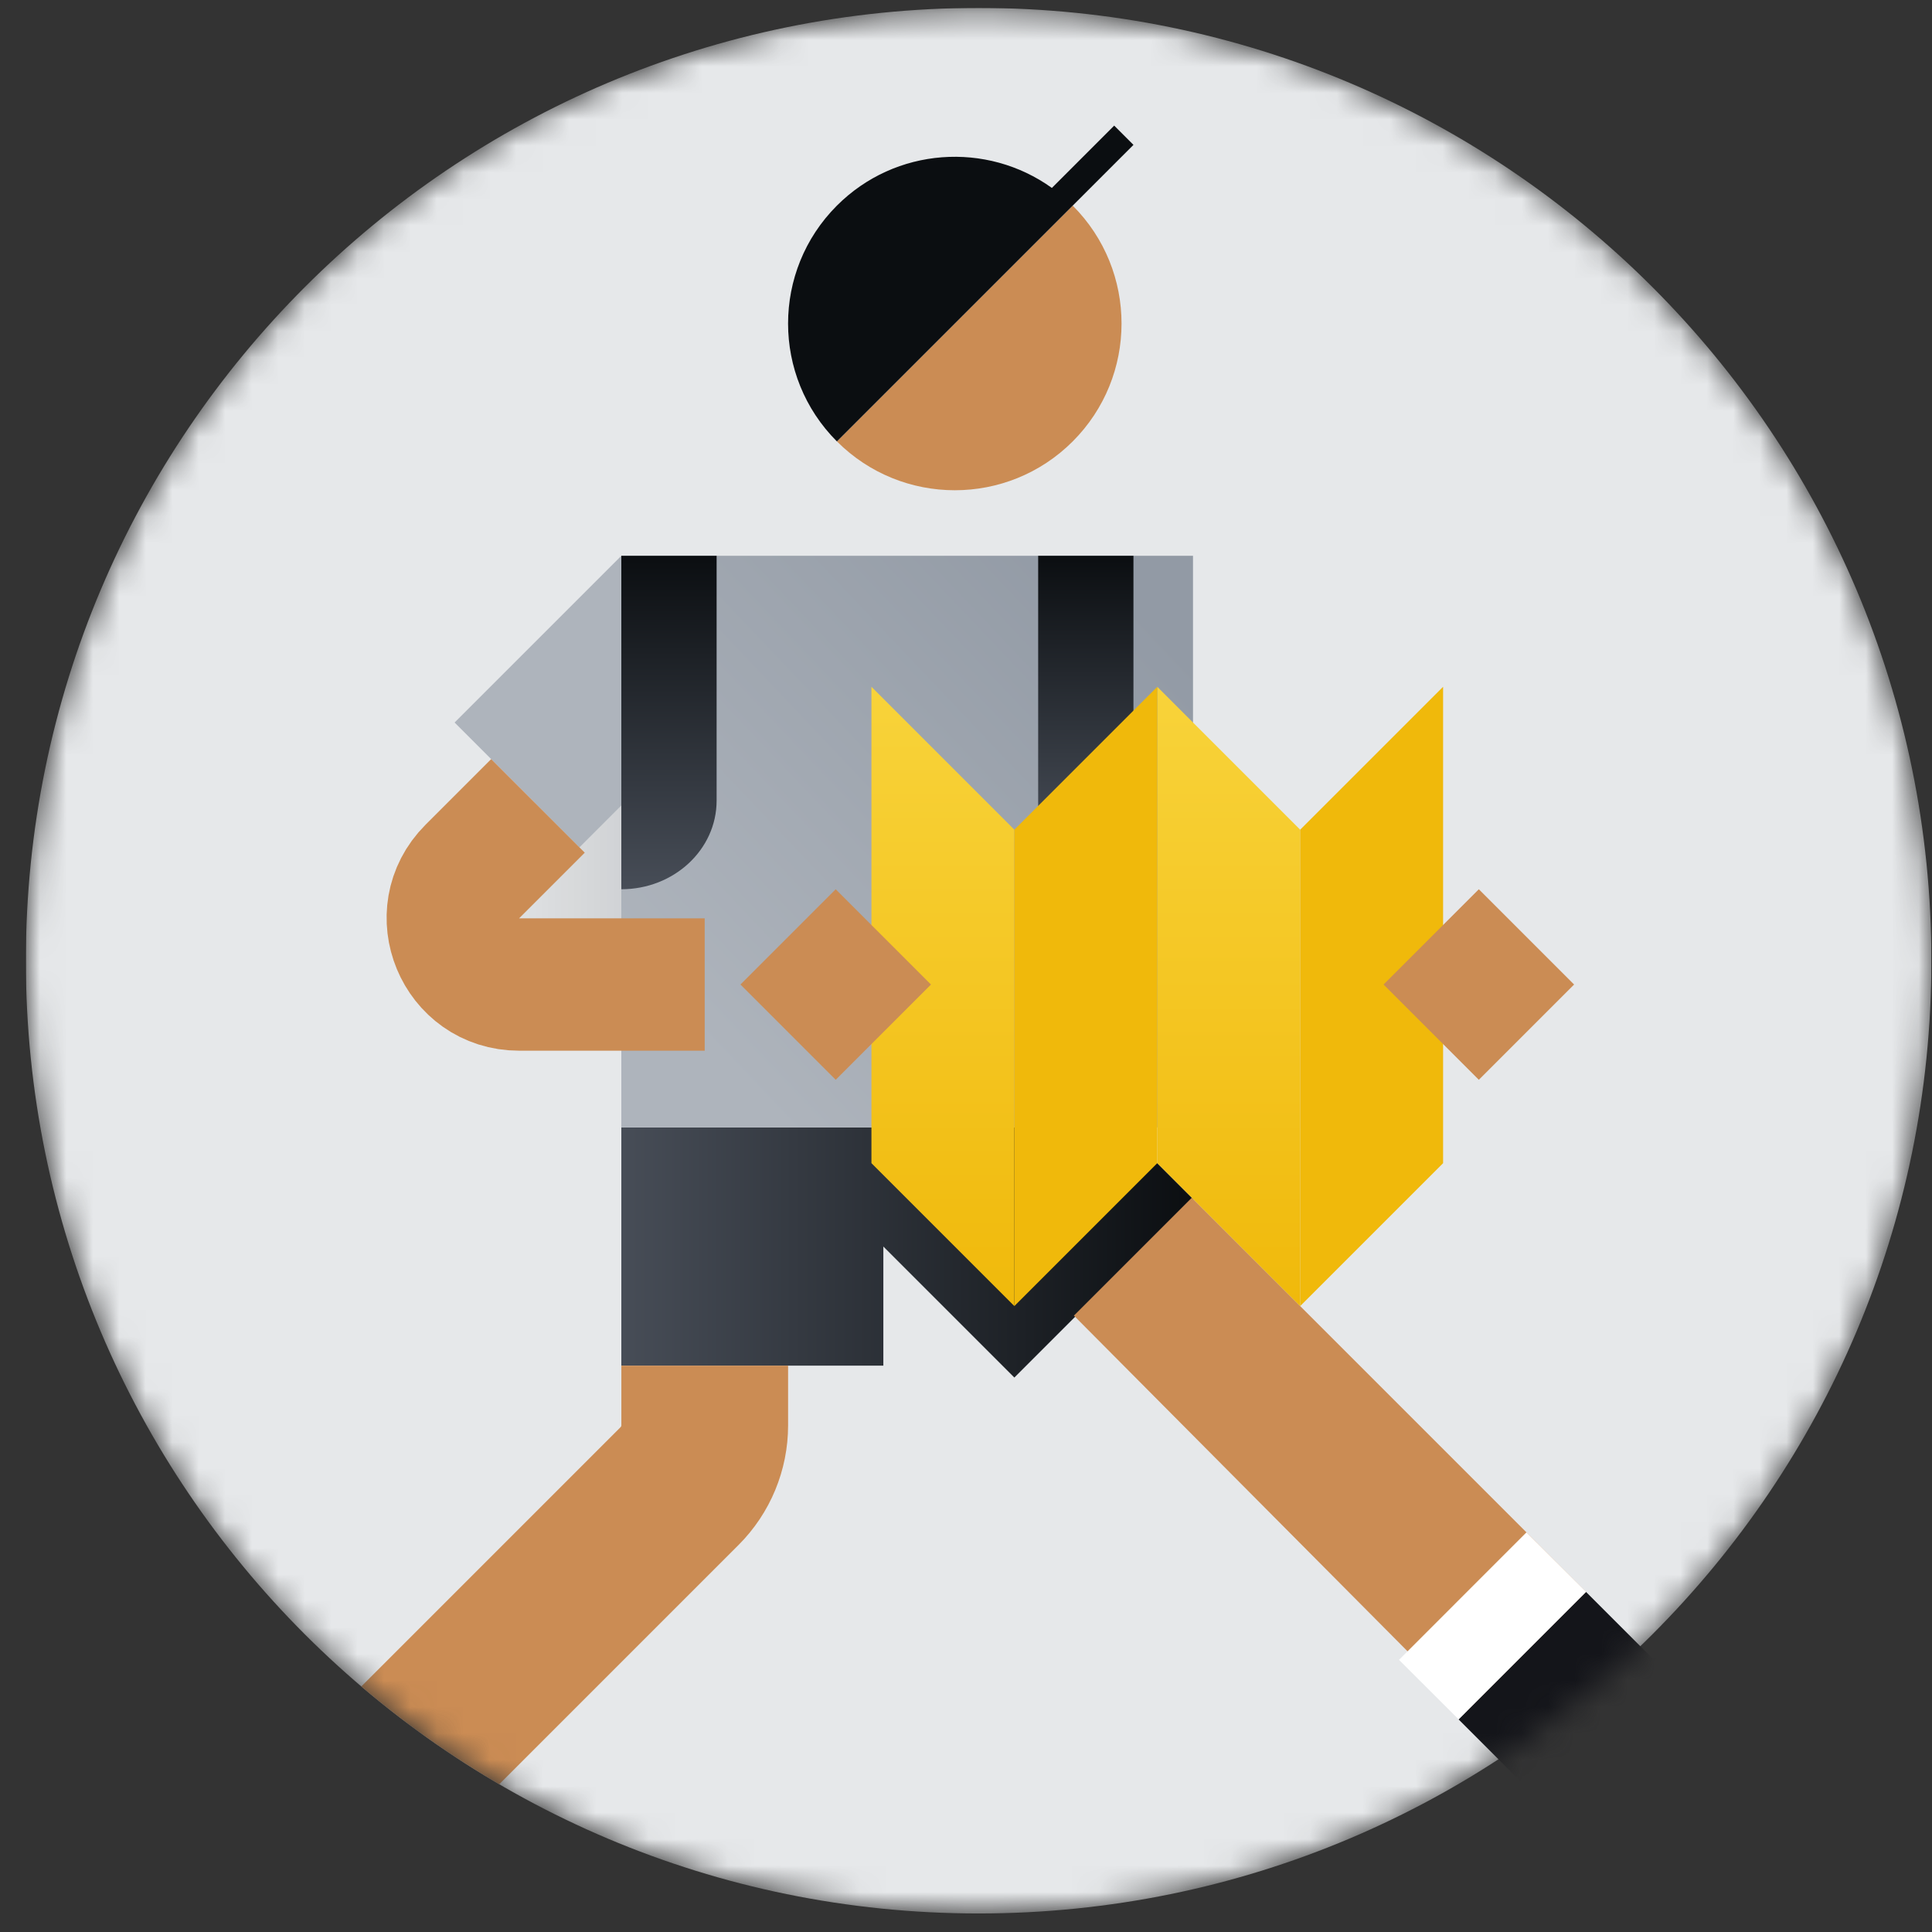 <?xml version="1.0" encoding="UTF-8" standalone="no"?><svg width='73' height='73' viewBox='0 0 73 73' fill='none' xmlns='http://www.w3.org/2000/svg'>
<rect x="0" y="0" width="73" height="73" fill="#333333" stroke="none"/>
<g clip-path='url(#clip0_2_325)'>
<mask id='mask0_2_325' style='mask-type:alpha' maskUnits='userSpaceOnUse' x='0' y='0' width='73' height='73'>
<path d='M72.977 36.3C72.977 16.418 56.859 0.3 36.977 0.3C17.095 0.3 0.977 16.418 0.977 36.3C0.977 56.182 17.095 72.3 36.977 72.3C56.859 72.3 72.977 56.182 72.977 36.3Z' fill='#C4C4C4'/>
</mask>
<g mask='url(#mask0_2_325)'>
<path d='M36.977 72.3C56.859 72.3 72.977 56.182 72.977 36.3C72.977 16.418 56.859 0.3 36.977 0.3C17.095 0.3 0.977 16.418 0.977 36.3C0.977 56.182 17.095 72.3 36.977 72.3Z' fill='#E6E8EA'/>
<path d='M33.377 51.6H23.477V42.6H32.027H42.377L45.077 45.3L38.327 52.05L33.377 47.1V51.6Z' fill='url(#paint0_linear_2_325)'/>
<path d='M23.661 30.349L23.639 37.116H17.378V30.349H23.661Z' fill='url(#paint1_linear_2_325)'/>
<path d='M45.077 21H23.477V42.6H45.077V21Z' fill='url(#paint2_linear_2_325)'/>
<path d='M40.532 7.769C42.992 10.23 42.992 14.219 40.532 16.679C38.072 19.139 34.083 19.139 31.623 16.679L40.532 7.769Z' fill='#CB8C54'/>
<path d='M42.827 5.474L42.099 4.746L39.745 7.101C37.283 5.334 33.835 5.557 31.622 7.769C29.162 10.23 29.162 14.219 31.622 16.679L42.827 5.474Z' fill='#0B0E11'/>
<path fill-rule='evenodd' clip-rule='evenodd' d='M40.577 49.71L55.427 64.65L59.927 60.15L45.032 45.255L40.577 49.71Z' fill='#CB8C54'/>
<path fill-rule='evenodd' clip-rule='evenodd' d='M62.444 72.3L55.111 64.966L59.927 60.15L62.444 62.667H72.078L62.444 72.3Z' fill='#14151A'/>
<path fill-rule='evenodd' clip-rule='evenodd' d='M55.114 64.965L52.861 62.717L57.677 57.9L59.931 60.148L55.114 64.965Z' fill='white'/>
<path d='M38.327 49.35L32.927 43.95V25.95L38.327 31.35V49.35Z' fill='url(#paint3_linear_2_325)'/>
<path d='M49.127 49.35L43.727 43.95V25.95L49.127 31.35V49.35Z' fill='url(#paint4_linear_2_325)'/>
<path d='M49.127 49.35L54.527 43.95V25.95L49.127 31.35V49.35Z' fill='#F0B90B'/>
<path fill-rule='evenodd' clip-rule='evenodd' d='M23.477 21L17.177 27.3L21.894 32.017L23.477 30.433V21Z' fill='#AEB4BC'/>
<path d='M39.227 21H42.827V28.2L39.227 31.8V21Z' fill='url(#paint5_linear_2_325)'/>
<path d='M26.627 37.2H19.613C17.386 37.2 16.27 34.507 17.845 32.932L20.327 30.45' stroke='#CB8C54' stroke-width='5'/>
<path d='M31.577 40.8L27.977 37.2L31.577 33.6L35.177 37.2L31.577 40.8Z' fill='#CB8C54'/>
<path d='M55.877 40.8L52.277 37.2L55.877 33.6L59.477 37.2L55.877 40.8Z' fill='#CB8C54'/>
<path d='M23.477 21V33.6C25.465 33.6 27.077 32.101 27.077 30.252V21H23.477Z' fill='url(#paint6_linear_2_325)'/>
<path d='M38.327 49.35L43.727 43.95V25.95L38.327 31.35V49.35Z' fill='#F0B90B'/>
<path fill-rule='evenodd' clip-rule='evenodd' d='M13.651 63.722L23.451 53.922C23.468 53.905 23.478 53.882 23.478 53.858V51.6H29.778V53.858C29.778 55.553 29.104 57.178 27.906 58.376L18.864 67.418C17.015 66.34 15.271 65.101 13.651 63.722Z' fill='#CB8C54'/>
</g>
</g>
<defs>
<linearGradient id='paint0_linear_2_325' x1='45.077' y1='52.05' x2='23.477' y2='52.05' gradientUnits='userSpaceOnUse'>
<stop stop-color='#0B0E11'/>
<stop offset='1' stop-color='#474D57'/>
</linearGradient>
<linearGradient id='paint1_linear_2_325' x1='23.683' y1='31.947' x2='17.378' y2='31.947' gradientUnits='userSpaceOnUse'>
<stop stop-color='#0B0E11' stop-opacity='0.1'/>
<stop offset='1' stop-color='#0B0E11' stop-opacity='0'/>
</linearGradient>
<linearGradient id='paint2_linear_2_325' x1='29.57' y1='42.6' x2='46.476' y2='26.561' gradientUnits='userSpaceOnUse'>
<stop stop-color='#AEB4BC'/>
<stop offset='1' stop-color='#929AA5'/>
</linearGradient>
<linearGradient id='paint3_linear_2_325' x1='35.627' y1='49.35' x2='35.627' y2='25.95' gradientUnits='userSpaceOnUse'>
<stop stop-color='#F0B90B'/>
<stop offset='1' stop-color='#F8D33A'/>
</linearGradient>
<linearGradient id='paint4_linear_2_325' x1='46.427' y1='49.35' x2='46.427' y2='25.95' gradientUnits='userSpaceOnUse'>
<stop stop-color='#F0B90B'/>
<stop offset='1' stop-color='#F8D33A'/>
</linearGradient>
<linearGradient id='paint5_linear_2_325' x1='39.227' y1='31.8' x2='39.227' y2='21' gradientUnits='userSpaceOnUse'>
<stop stop-color='#474D57'/>
<stop offset='1' stop-color='#0B0E11'/>
</linearGradient>
<linearGradient id='paint6_linear_2_325' x1='23.477' y1='33.6' x2='23.477' y2='21' gradientUnits='userSpaceOnUse'>
<stop stop-color='#474D57'/>
<stop offset='1' stop-color='#0B0E11'/>
</linearGradient>
<clipPath id='clip0_2_325'>
<rect width='72' height='72' fill='white' transform='translate(0.977 0.3)'/>
</clipPath>
</defs>
</svg>
